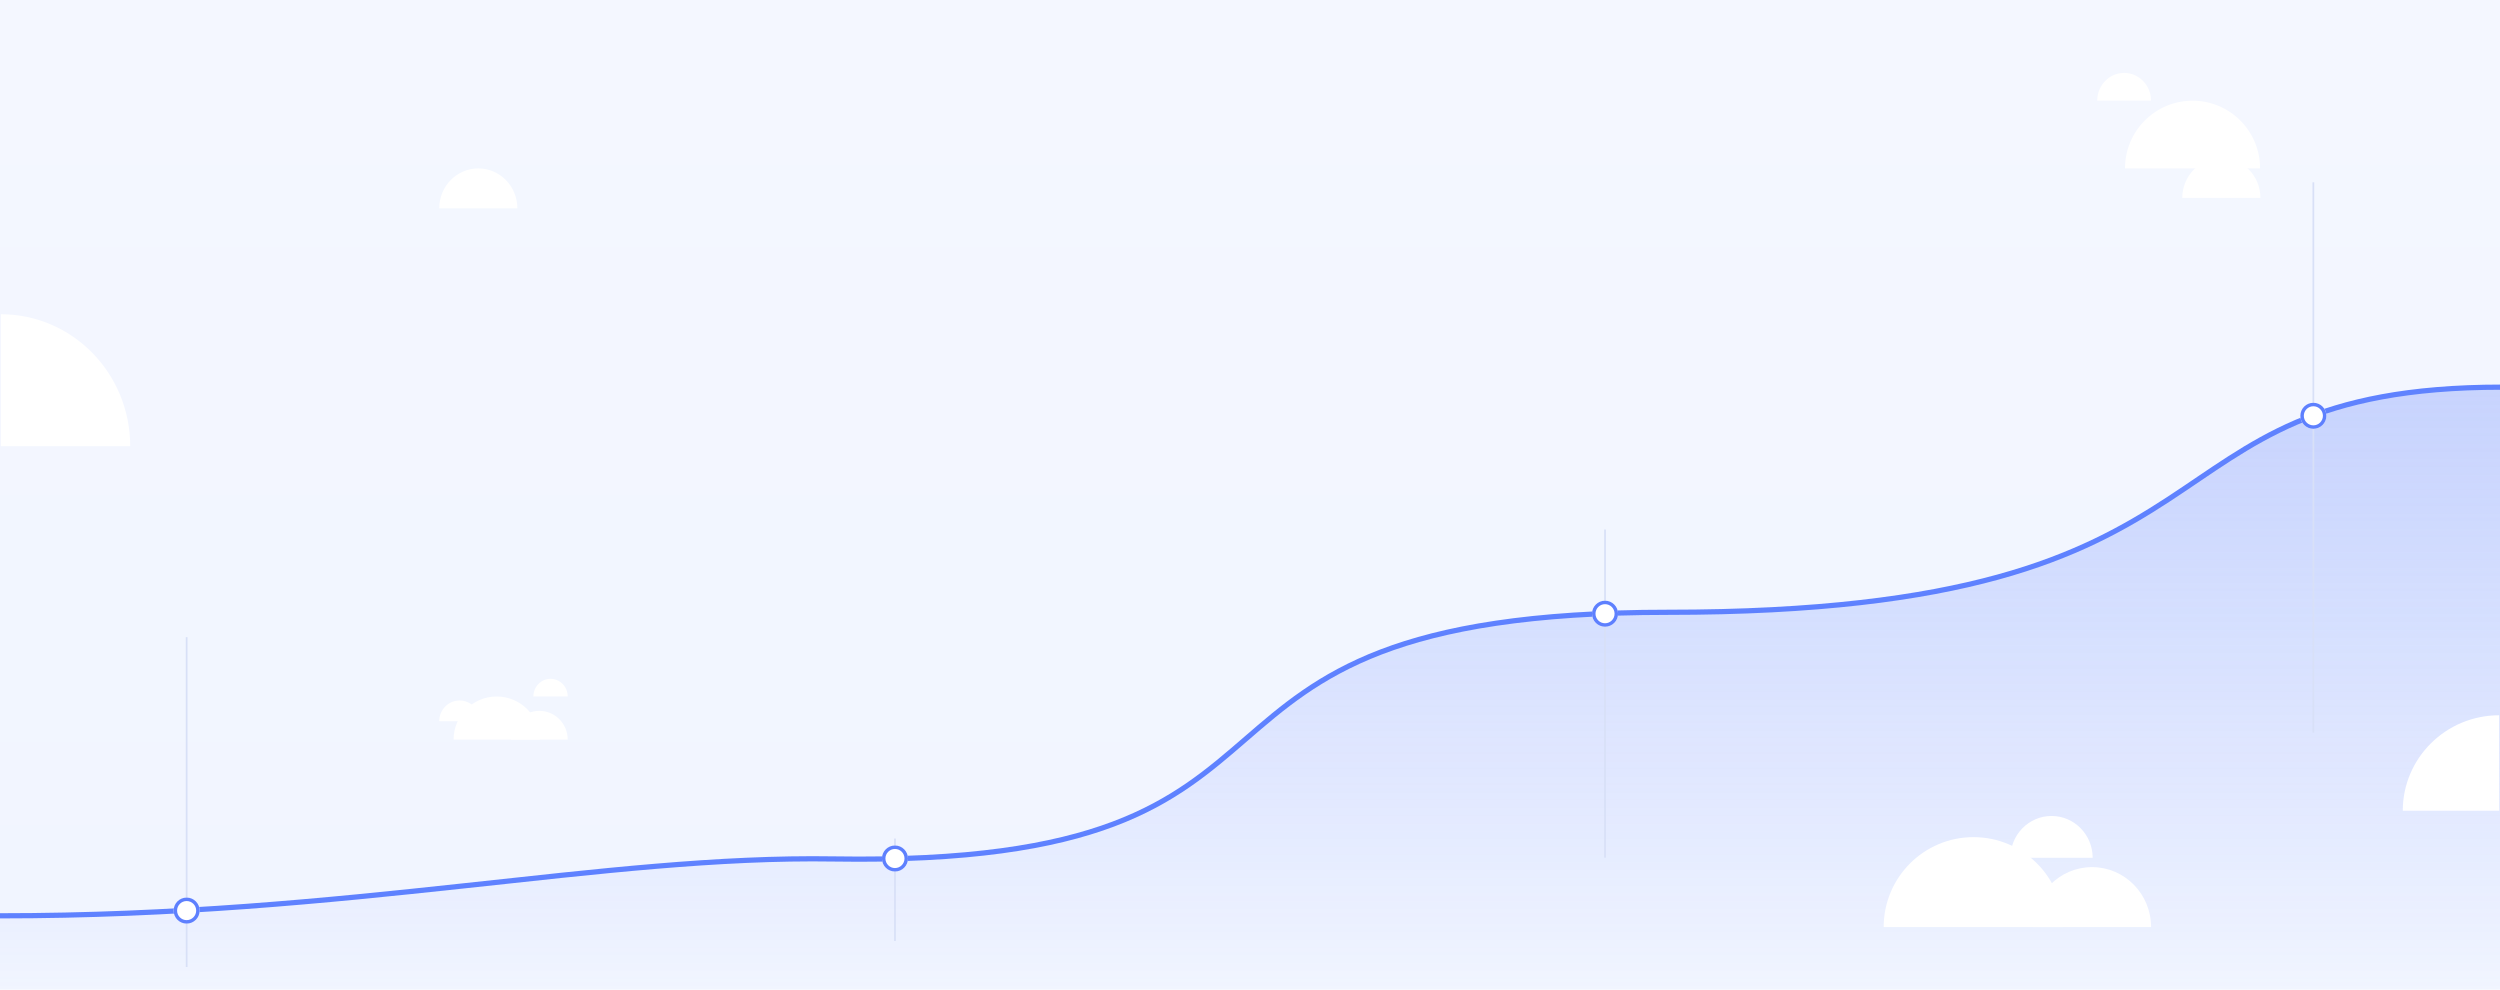 <svg width="1440" height="570" viewBox="0 0 1440 570" fill="none" xmlns="http://www.w3.org/2000/svg">
<g clip-path="url(#clip0)">
<path d="M1440 0H0V570H1440V0Z" fill="url(#paint0_linear)"/>
<path d="M0 527.51C202.703 527.51 347.472 492.633 480.333 494.758C789.74 499.705 643.639 352.682 960.667 352.682C1305.86 352.682 1223.24 223 1441 223" stroke="#5F82FF" stroke-width="3"/>
<path d="M480.333 494.758C347.472 492.633 202.703 527.51 0 527.51V570H1441V223C1223.24 223 1305.86 352.682 960.667 352.682C643.639 352.682 789.74 499.705 480.333 494.758Z" fill="url(#paint1_linear)" fill-opacity="0.4"/>
<path d="M924.5 305V494" stroke="#D8E0F7"/>
<g filter="url(#filter0_d)">
<path d="M924.5 361C928.642 361 932 357.642 932 353.5C932 349.358 928.642 346 924.5 346C920.358 346 917 349.358 917 353.5C917 357.642 920.358 361 924.5 361Z" fill="white"/>
<path d="M924.5 360C928.09 360 931 357.09 931 353.5C931 349.91 928.09 347 924.5 347C920.91 347 918 349.91 918 353.5C918 357.09 920.91 360 924.5 360Z" stroke="#5E80FE" stroke-width="2"/>
</g>
<path d="M1332.5 105V422" stroke="#D8E0F7"/>
<g filter="url(#filter1_d)">
<path d="M1332.5 247C1336.64 247 1340 243.642 1340 239.5C1340 235.358 1336.64 232 1332.5 232C1328.36 232 1325 235.358 1325 239.5C1325 243.642 1328.36 247 1332.5 247Z" fill="white"/>
<path d="M1332.5 246C1336.09 246 1339 243.09 1339 239.5C1339 235.91 1336.09 233 1332.5 233C1328.91 233 1326 235.91 1326 239.5C1326 243.09 1328.91 246 1332.5 246Z" stroke="#5E80FE" stroke-width="2"/>
</g>
<path d="M515.5 483V542" stroke="#D8E0F7"/>
<path d="M107.5 367V557" stroke="#D8E0F7"/>
<g filter="url(#filter2_d)">
<path d="M107.5 532C111.642 532 115 528.642 115 524.5C115 520.358 111.642 517 107.5 517C103.358 517 100 520.358 100 524.5C100 528.642 103.358 532 107.5 532Z" fill="white"/>
<path d="M107.5 531C111.09 531 114 528.09 114 524.5C114 520.91 111.09 518 107.5 518C103.91 518 101 520.91 101 524.5C101 528.09 103.91 531 107.5 531Z" stroke="#5E80FE" stroke-width="2"/>
</g>
<g filter="url(#filter3_d)">
<path d="M264.72 398.48C258.247 398.48 253 403.83 253 410.429H276.441C276.441 403.83 271.194 398.48 264.72 398.48Z" fill="white"/>
</g>
<g filter="url(#filter4_d)">
<path d="M310.683 404.455C301.672 404.455 294.366 411.862 294.366 421H327C327 411.862 319.695 404.455 310.683 404.455Z" fill="white"/>
</g>
<g filter="url(#filter5_d)">
<path d="M286.093 396.182C272.386 396.182 261.273 407.293 261.273 421H310.913C310.913 407.293 299.801 396.182 286.093 396.182Z" fill="white"/>
</g>
<g filter="url(#filter6_d)">
<path d="M1205.01 494.459C1186.23 494.459 1171 509.924 1171 529H1239.02C1239.02 509.924 1223.79 494.459 1205.01 494.459Z" fill="white"/>
</g>
<g filter="url(#filter7_d)">
<path d="M1181.68 465C1168.6 465 1158 475.781 1158 489.081H1205.37C1205.37 475.781 1194.76 465 1181.68 465Z" fill="white"/>
</g>
<g filter="url(#filter8_d)">
<path d="M1136.73 477.189C1108.16 477.189 1085 500.386 1085 529H1188.47C1188.47 500.386 1165.31 477.189 1136.73 477.189Z" fill="white"/>
</g>
<g filter="url(#filter9_d)">
<path d="M1262.91 53C1241.42 53 1224 70.461 1224 92H1301.81C1301.81 70.461 1284.39 53 1262.91 53Z" fill="white"/>
</g>
<g filter="url(#filter10_d)">
<path d="M1279.5 86C1267.07 86 1257 96.297 1257 109H1302C1302 96.297 1291.93 86 1279.5 86Z" fill="white"/>
</g>
<g filter="url(#filter11_d)">
<path d="M275.5 92C263.074 92 253 102.297 253 115H298C298 102.297 287.926 92 275.5 92Z" fill="white"/>
</g>
<g filter="url(#filter12_d)">
<path d="M75 252C75 210.026 41.645 176 0.5 176V252H75Z" fill="white"/>
</g>
<g filter="url(#filter13_d)">
<path d="M317.112 386C311.651 386 307.224 390.559 307.224 396.182H327C327 390.559 322.573 386 317.112 386Z" fill="white"/>
</g>
<g filter="url(#filter14_d)">
<path d="M1223.5 37C1214.94 37 1208 44.163 1208 53H1239C1239 44.163 1232.06 37 1223.5 37Z" fill="white"/>
</g>
<g filter="url(#filter15_d)">
<path d="M1439.5 407C1408.85 407 1384 431.624 1384 462H1439.5V407Z" fill="white"/>
</g>
<g filter="url(#filter16_d)">
<path d="M515.5 502C519.642 502 523 498.642 523 494.5C523 490.358 519.642 487 515.5 487C511.358 487 508 490.358 508 494.5C508 498.642 511.358 502 515.5 502Z" fill="white"/>
<path d="M515.5 501C519.09 501 522 498.09 522 494.5C522 490.91 519.09 488 515.5 488C511.91 488 509 490.91 509 494.5C509 498.09 511.91 501 515.5 501Z" stroke="#5E80FE" stroke-width="2"/>
</g>
</g>
<defs>
<filter id="filter0_d" x="902" y="331" width="45" height="45" filterUnits="userSpaceOnUse" color-interpolation-filters="sRGB">
<feFlood flood-opacity="0" result="BackgroundImageFix"/>
<feColorMatrix in="SourceAlpha" type="matrix" values="0 0 0 0 0 0 0 0 0 0 0 0 0 0 0 0 0 0 127 0"/>
<feOffset/>
<feGaussianBlur stdDeviation="7.5"/>
<feColorMatrix type="matrix" values="0 0 0 0 0.323 0 0 0 0 0.513 0 0 0 0 1 0 0 0 0.25 0"/>
<feBlend mode="normal" in2="BackgroundImageFix" result="effect1_dropShadow"/>
<feBlend mode="normal" in="SourceGraphic" in2="effect1_dropShadow" result="shape"/>
</filter>
<filter id="filter1_d" x="1310" y="217" width="45" height="45" filterUnits="userSpaceOnUse" color-interpolation-filters="sRGB">
<feFlood flood-opacity="0" result="BackgroundImageFix"/>
<feColorMatrix in="SourceAlpha" type="matrix" values="0 0 0 0 0 0 0 0 0 0 0 0 0 0 0 0 0 0 127 0"/>
<feOffset/>
<feGaussianBlur stdDeviation="7.5"/>
<feColorMatrix type="matrix" values="0 0 0 0 0.323 0 0 0 0 0.513 0 0 0 0 1 0 0 0 0.25 0"/>
<feBlend mode="normal" in2="BackgroundImageFix" result="effect1_dropShadow"/>
<feBlend mode="normal" in="SourceGraphic" in2="effect1_dropShadow" result="shape"/>
</filter>
<filter id="filter2_d" x="85" y="502" width="45" height="45" filterUnits="userSpaceOnUse" color-interpolation-filters="sRGB">
<feFlood flood-opacity="0" result="BackgroundImageFix"/>
<feColorMatrix in="SourceAlpha" type="matrix" values="0 0 0 0 0 0 0 0 0 0 0 0 0 0 0 0 0 0 127 0"/>
<feOffset/>
<feGaussianBlur stdDeviation="7.5"/>
<feColorMatrix type="matrix" values="0 0 0 0 0.323 0 0 0 0 0.513 0 0 0 0 1 0 0 0 0.25 0"/>
<feBlend mode="normal" in2="BackgroundImageFix" result="effect1_dropShadow"/>
<feBlend mode="normal" in="SourceGraphic" in2="effect1_dropShadow" result="shape"/>
</filter>
<filter id="filter3_d" x="208" y="358.48" width="113.441" height="101.949" filterUnits="userSpaceOnUse" color-interpolation-filters="sRGB">
<feFlood flood-opacity="0" result="BackgroundImageFix"/>
<feColorMatrix in="SourceAlpha" type="matrix" values="0 0 0 0 0 0 0 0 0 0 0 0 0 0 0 0 0 0 127 0"/>
<feOffset dy="5"/>
<feGaussianBlur stdDeviation="22.5"/>
<feColorMatrix type="matrix" values="0 0 0 0 0.594 0 0 0 0 0.684 0 0 0 0 0.889 0 0 0 0.1 0"/>
<feBlend mode="normal" in2="BackgroundImageFix" result="effect1_dropShadow"/>
<feBlend mode="normal" in="SourceGraphic" in2="effect1_dropShadow" result="shape"/>
</filter>
<filter id="filter4_d" x="249.366" y="364.455" width="122.634" height="106.545" filterUnits="userSpaceOnUse" color-interpolation-filters="sRGB">
<feFlood flood-opacity="0" result="BackgroundImageFix"/>
<feColorMatrix in="SourceAlpha" type="matrix" values="0 0 0 0 0 0 0 0 0 0 0 0 0 0 0 0 0 0 127 0"/>
<feOffset dy="5"/>
<feGaussianBlur stdDeviation="22.5"/>
<feColorMatrix type="matrix" values="0 0 0 0 0.594 0 0 0 0 0.684 0 0 0 0 0.889 0 0 0 0.1 0"/>
<feBlend mode="normal" in2="BackgroundImageFix" result="effect1_dropShadow"/>
<feBlend mode="normal" in="SourceGraphic" in2="effect1_dropShadow" result="shape"/>
</filter>
<filter id="filter5_d" x="216.273" y="356.182" width="139.64" height="114.818" filterUnits="userSpaceOnUse" color-interpolation-filters="sRGB">
<feFlood flood-opacity="0" result="BackgroundImageFix"/>
<feColorMatrix in="SourceAlpha" type="matrix" values="0 0 0 0 0 0 0 0 0 0 0 0 0 0 0 0 0 0 127 0"/>
<feOffset dy="5"/>
<feGaussianBlur stdDeviation="22.5"/>
<feColorMatrix type="matrix" values="0 0 0 0 0.594 0 0 0 0 0.684 0 0 0 0 0.889 0 0 0 0.1 0"/>
<feBlend mode="normal" in2="BackgroundImageFix" result="effect1_dropShadow"/>
<feBlend mode="normal" in="SourceGraphic" in2="effect1_dropShadow" result="shape"/>
</filter>
<filter id="filter6_d" x="1126" y="454.459" width="158.02" height="124.541" filterUnits="userSpaceOnUse" color-interpolation-filters="sRGB">
<feFlood flood-opacity="0" result="BackgroundImageFix"/>
<feColorMatrix in="SourceAlpha" type="matrix" values="0 0 0 0 0 0 0 0 0 0 0 0 0 0 0 0 0 0 127 0"/>
<feOffset dy="5"/>
<feGaussianBlur stdDeviation="22.5"/>
<feColorMatrix type="matrix" values="0 0 0 0 0.594 0 0 0 0 0.684 0 0 0 0 0.889 0 0 0 0.1 0"/>
<feBlend mode="normal" in2="BackgroundImageFix" result="effect1_dropShadow"/>
<feBlend mode="normal" in="SourceGraphic" in2="effect1_dropShadow" result="shape"/>
</filter>
<filter id="filter7_d" x="1113" y="425" width="137.37" height="114.081" filterUnits="userSpaceOnUse" color-interpolation-filters="sRGB">
<feFlood flood-opacity="0" result="BackgroundImageFix"/>
<feColorMatrix in="SourceAlpha" type="matrix" values="0 0 0 0 0 0 0 0 0 0 0 0 0 0 0 0 0 0 127 0"/>
<feOffset dy="5"/>
<feGaussianBlur stdDeviation="22.5"/>
<feColorMatrix type="matrix" values="0 0 0 0 0.594 0 0 0 0 0.684 0 0 0 0 0.889 0 0 0 0.1 0"/>
<feBlend mode="normal" in2="BackgroundImageFix" result="effect1_dropShadow"/>
<feBlend mode="normal" in="SourceGraphic" in2="effect1_dropShadow" result="shape"/>
</filter>
<filter id="filter8_d" x="1040" y="437.189" width="193.47" height="141.811" filterUnits="userSpaceOnUse" color-interpolation-filters="sRGB">
<feFlood flood-opacity="0" result="BackgroundImageFix"/>
<feColorMatrix in="SourceAlpha" type="matrix" values="0 0 0 0 0 0 0 0 0 0 0 0 0 0 0 0 0 0 127 0"/>
<feOffset dy="5"/>
<feGaussianBlur stdDeviation="22.5"/>
<feColorMatrix type="matrix" values="0 0 0 0 0.594 0 0 0 0 0.684 0 0 0 0 0.889 0 0 0 0.1 0"/>
<feBlend mode="normal" in2="BackgroundImageFix" result="effect1_dropShadow"/>
<feBlend mode="normal" in="SourceGraphic" in2="effect1_dropShadow" result="shape"/>
</filter>
<filter id="filter9_d" x="1179" y="13" width="167.81" height="129" filterUnits="userSpaceOnUse" color-interpolation-filters="sRGB">
<feFlood flood-opacity="0" result="BackgroundImageFix"/>
<feColorMatrix in="SourceAlpha" type="matrix" values="0 0 0 0 0 0 0 0 0 0 0 0 0 0 0 0 0 0 127 0"/>
<feOffset dy="5"/>
<feGaussianBlur stdDeviation="22.5"/>
<feColorMatrix type="matrix" values="0 0 0 0 0.594 0 0 0 0 0.684 0 0 0 0 0.889 0 0 0 0.1 0"/>
<feBlend mode="normal" in2="BackgroundImageFix" result="effect1_dropShadow"/>
<feBlend mode="normal" in="SourceGraphic" in2="effect1_dropShadow" result="shape"/>
</filter>
<filter id="filter10_d" x="1212" y="46" width="135" height="113" filterUnits="userSpaceOnUse" color-interpolation-filters="sRGB">
<feFlood flood-opacity="0" result="BackgroundImageFix"/>
<feColorMatrix in="SourceAlpha" type="matrix" values="0 0 0 0 0 0 0 0 0 0 0 0 0 0 0 0 0 0 127 0"/>
<feOffset dy="5"/>
<feGaussianBlur stdDeviation="22.5"/>
<feColorMatrix type="matrix" values="0 0 0 0 0.594 0 0 0 0 0.684 0 0 0 0 0.889 0 0 0 0.1 0"/>
<feBlend mode="normal" in2="BackgroundImageFix" result="effect1_dropShadow"/>
<feBlend mode="normal" in="SourceGraphic" in2="effect1_dropShadow" result="shape"/>
</filter>
<filter id="filter11_d" x="208" y="52" width="135" height="113" filterUnits="userSpaceOnUse" color-interpolation-filters="sRGB">
<feFlood flood-opacity="0" result="BackgroundImageFix"/>
<feColorMatrix in="SourceAlpha" type="matrix" values="0 0 0 0 0 0 0 0 0 0 0 0 0 0 0 0 0 0 127 0"/>
<feOffset dy="5"/>
<feGaussianBlur stdDeviation="22.5"/>
<feColorMatrix type="matrix" values="0 0 0 0 0.594 0 0 0 0 0.684 0 0 0 0 0.889 0 0 0 0.1 0"/>
<feBlend mode="normal" in2="BackgroundImageFix" result="effect1_dropShadow"/>
<feBlend mode="normal" in="SourceGraphic" in2="effect1_dropShadow" result="shape"/>
</filter>
<filter id="filter12_d" x="-44.5" y="136" width="164.5" height="166" filterUnits="userSpaceOnUse" color-interpolation-filters="sRGB">
<feFlood flood-opacity="0" result="BackgroundImageFix"/>
<feColorMatrix in="SourceAlpha" type="matrix" values="0 0 0 0 0 0 0 0 0 0 0 0 0 0 0 0 0 0 127 0"/>
<feOffset dy="5"/>
<feGaussianBlur stdDeviation="22.5"/>
<feColorMatrix type="matrix" values="0 0 0 0 0.594 0 0 0 0 0.684 0 0 0 0 0.889 0 0 0 0.1 0"/>
<feBlend mode="normal" in2="BackgroundImageFix" result="effect1_dropShadow"/>
<feBlend mode="normal" in="SourceGraphic" in2="effect1_dropShadow" result="shape"/>
</filter>
<filter id="filter13_d" x="262.224" y="346" width="109.776" height="100.182" filterUnits="userSpaceOnUse" color-interpolation-filters="sRGB">
<feFlood flood-opacity="0" result="BackgroundImageFix"/>
<feColorMatrix in="SourceAlpha" type="matrix" values="0 0 0 0 0 0 0 0 0 0 0 0 0 0 0 0 0 0 127 0"/>
<feOffset dy="5"/>
<feGaussianBlur stdDeviation="22.5"/>
<feColorMatrix type="matrix" values="0 0 0 0 0.594 0 0 0 0 0.684 0 0 0 0 0.889 0 0 0 0.1 0"/>
<feBlend mode="normal" in2="BackgroundImageFix" result="effect1_dropShadow"/>
<feBlend mode="normal" in="SourceGraphic" in2="effect1_dropShadow" result="shape"/>
</filter>
<filter id="filter14_d" x="1163" y="-3" width="121" height="106" filterUnits="userSpaceOnUse" color-interpolation-filters="sRGB">
<feFlood flood-opacity="0" result="BackgroundImageFix"/>
<feColorMatrix in="SourceAlpha" type="matrix" values="0 0 0 0 0 0 0 0 0 0 0 0 0 0 0 0 0 0 127 0"/>
<feOffset dy="5"/>
<feGaussianBlur stdDeviation="22.5"/>
<feColorMatrix type="matrix" values="0 0 0 0 0.594 0 0 0 0 0.684 0 0 0 0 0.889 0 0 0 0.1 0"/>
<feBlend mode="normal" in2="BackgroundImageFix" result="effect1_dropShadow"/>
<feBlend mode="normal" in="SourceGraphic" in2="effect1_dropShadow" result="shape"/>
</filter>
<filter id="filter15_d" x="1339" y="367" width="145.5" height="145" filterUnits="userSpaceOnUse" color-interpolation-filters="sRGB">
<feFlood flood-opacity="0" result="BackgroundImageFix"/>
<feColorMatrix in="SourceAlpha" type="matrix" values="0 0 0 0 0 0 0 0 0 0 0 0 0 0 0 0 0 0 127 0"/>
<feOffset dy="5"/>
<feGaussianBlur stdDeviation="22.5"/>
<feColorMatrix type="matrix" values="0 0 0 0 0.594 0 0 0 0 0.684 0 0 0 0 0.889 0 0 0 0.1 0"/>
<feBlend mode="normal" in2="BackgroundImageFix" result="effect1_dropShadow"/>
<feBlend mode="normal" in="SourceGraphic" in2="effect1_dropShadow" result="shape"/>
</filter>
<filter id="filter16_d" x="493" y="472" width="45" height="45" filterUnits="userSpaceOnUse" color-interpolation-filters="sRGB">
<feFlood flood-opacity="0" result="BackgroundImageFix"/>
<feColorMatrix in="SourceAlpha" type="matrix" values="0 0 0 0 0 0 0 0 0 0 0 0 0 0 0 0 0 0 127 0"/>
<feOffset/>
<feGaussianBlur stdDeviation="7.5"/>
<feColorMatrix type="matrix" values="0 0 0 0 0.323 0 0 0 0 0.513 0 0 0 0 1 0 0 0 0.25 0"/>
<feBlend mode="normal" in2="BackgroundImageFix" result="effect1_dropShadow"/>
<feBlend mode="normal" in="SourceGraphic" in2="effect1_dropShadow" result="shape"/>
</filter>
<linearGradient id="paint0_linear" x1="720" y1="0" x2="720" y2="570" gradientUnits="userSpaceOnUse">
<stop stop-color="#F4F7FF"/>
<stop offset="1" stop-color="#F1F5FF"/>
</linearGradient>
<linearGradient id="paint1_linear" x1="278.466" y1="570.443" x2="278.466" y2="115.005" gradientUnits="userSpaceOnUse">
<stop stop-color="#4B71FF" stop-opacity="0"/>
<stop offset="1" stop-color="#6B89F8"/>
</linearGradient>
<clipPath id="clip0">
<rect width="1440" height="570" fill="white"/>
</clipPath>
</defs>
</svg>
